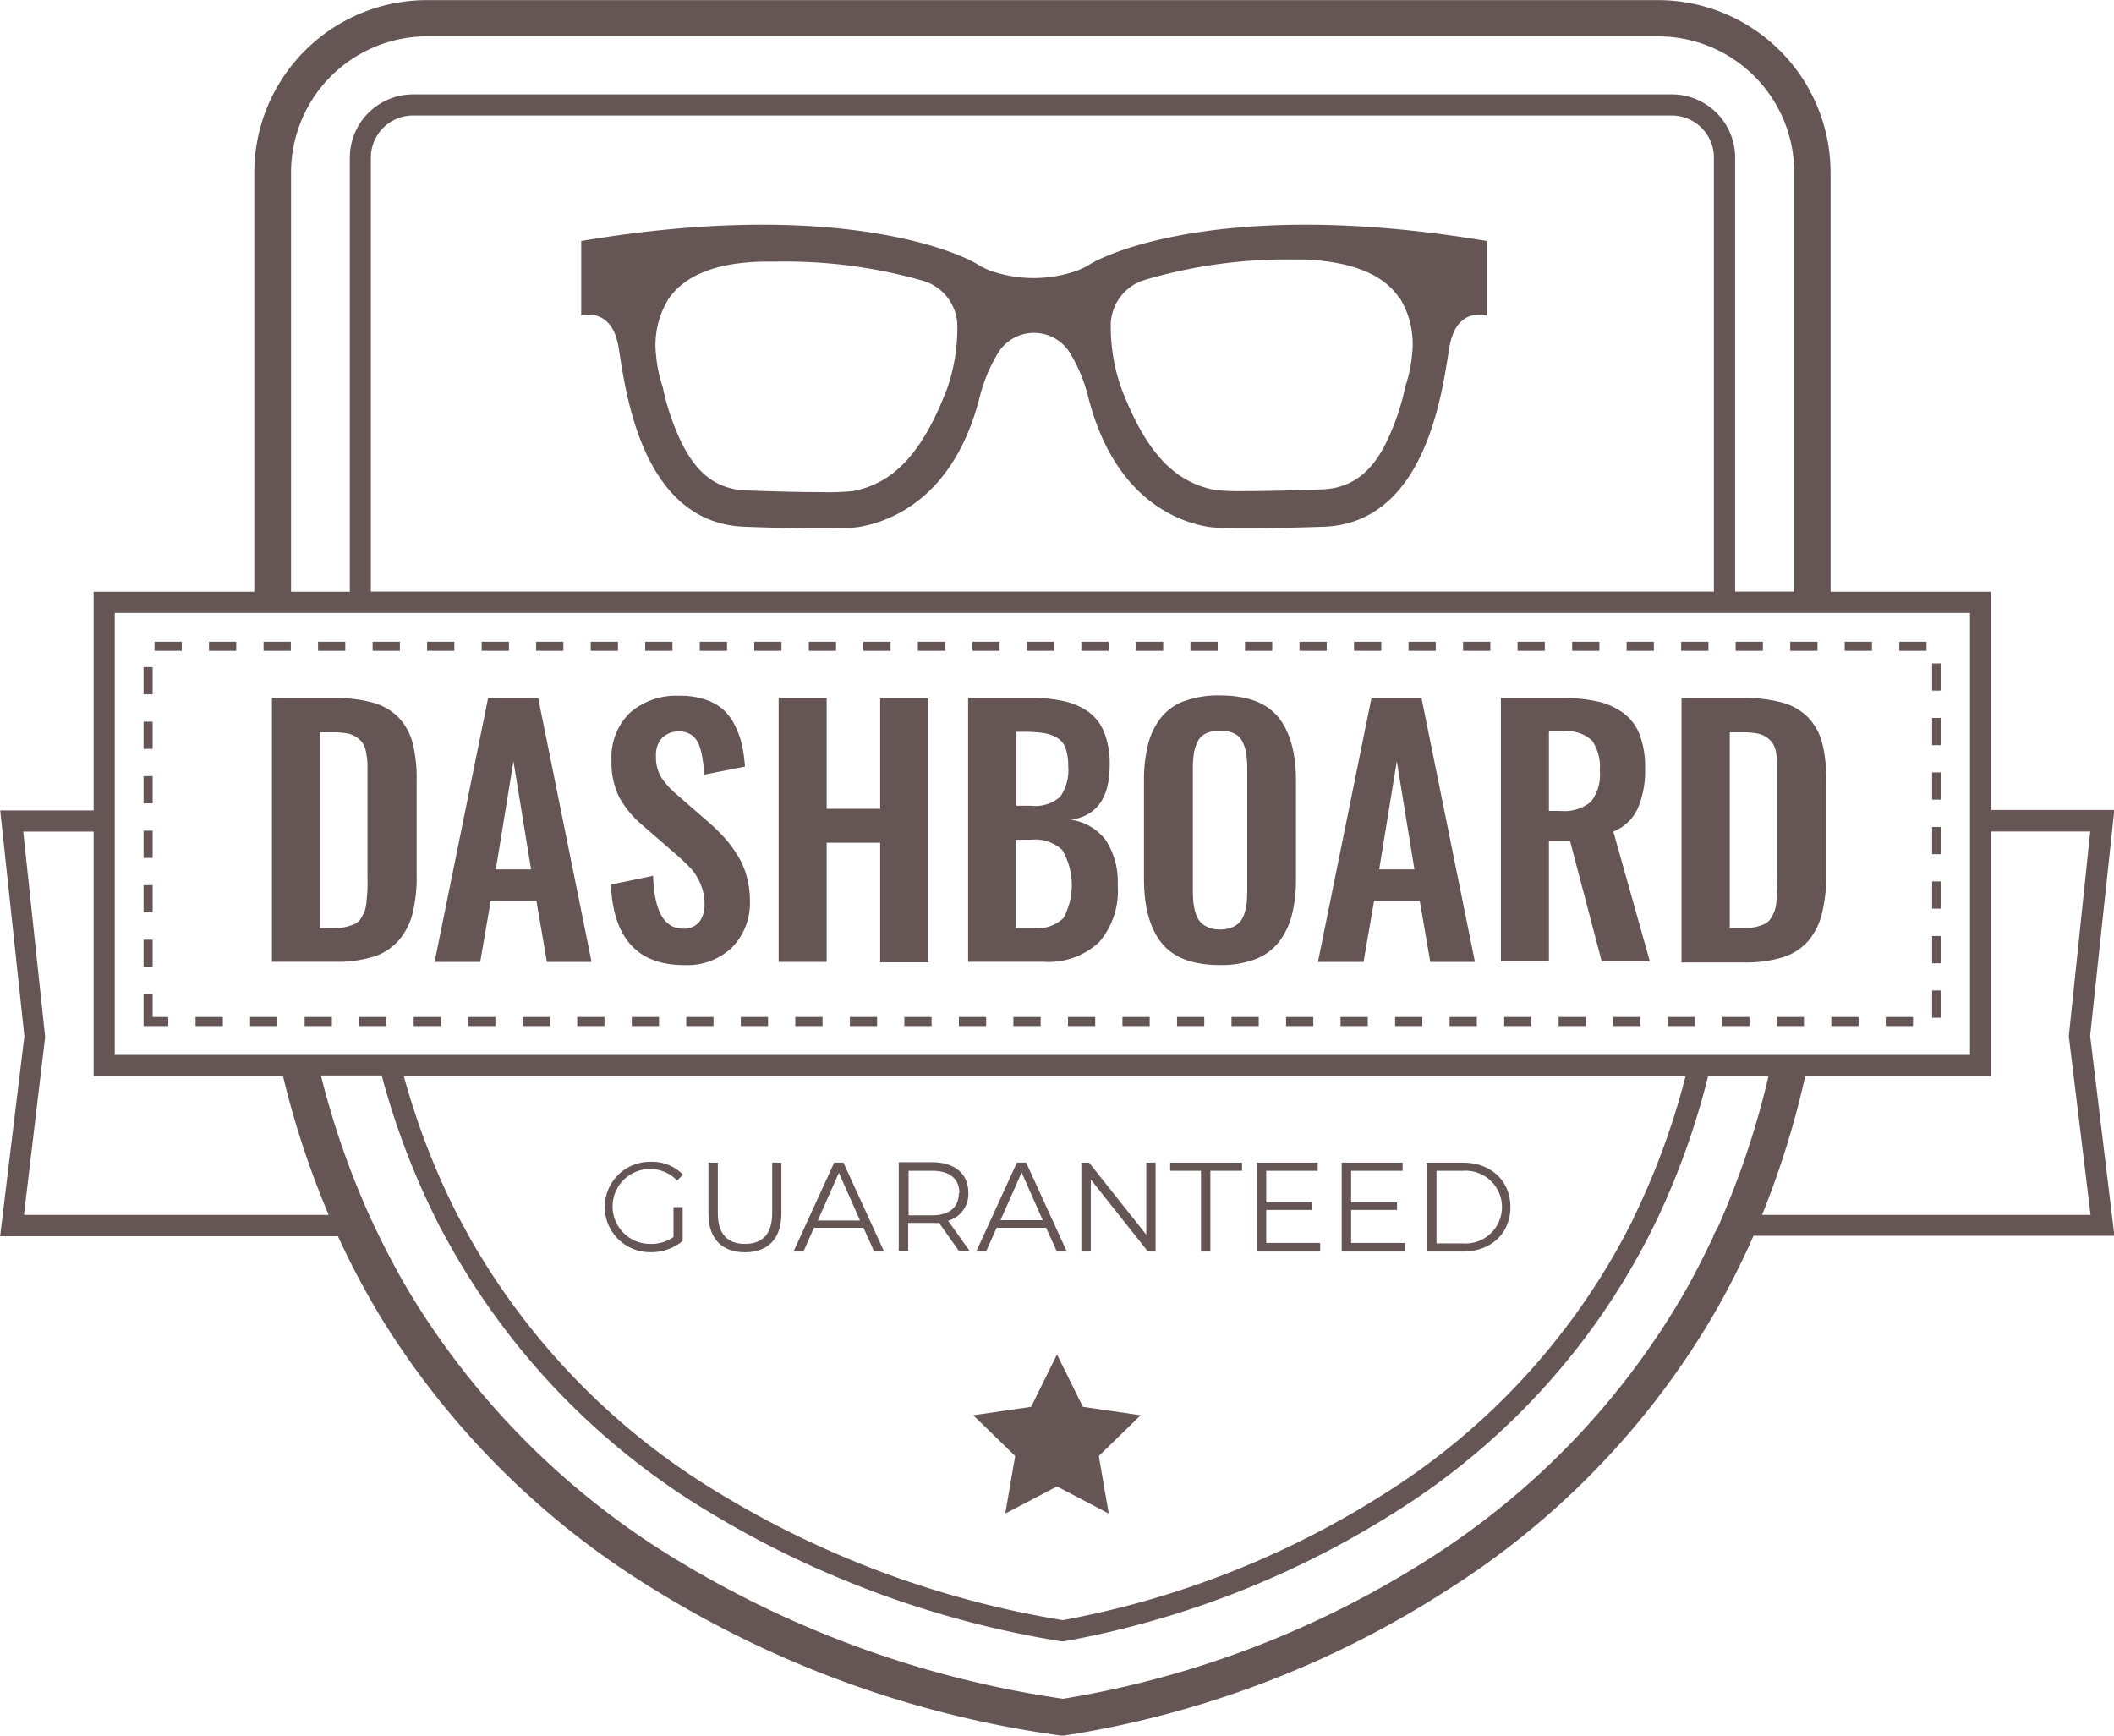 <svg id="OBJECTS" xmlns="http://www.w3.org/2000/svg" viewBox="0 0 200.26 164.42"><defs><style>.cls-1{fill:#665555;}</style></defs><title>dashboard_01</title><path class="cls-1" d="M89.19,400.5v-25H95a13.47,13.47,0,0,1,3.78.45,5.35,5.35,0,0,1,2.44,1.43,5.55,5.55,0,0,1,1.3,2.4,13.65,13.65,0,0,1,.38,3.5v9a14.47,14.47,0,0,1-.39,3.63,6.23,6.23,0,0,1-1.29,2.53A5.22,5.22,0,0,1,98.84,400a11.85,11.85,0,0,1-3.66.49h-6Zm4.55-3.19H95a5.24,5.24,0,0,0,1.19-.12,4.31,4.31,0,0,0,.86-0.29,1.39,1.39,0,0,0,.58-0.54,4.13,4.13,0,0,0,.35-0.69,3.89,3.89,0,0,0,.18-1q0.06-.64.08-1.09t0-1.34v-9.12q0-.89,0-1.43a7.43,7.43,0,0,0-.14-1.09,2.21,2.21,0,0,0-.33-0.85,2.35,2.35,0,0,0-.58-0.55,2.3,2.3,0,0,0-.9-0.35,7.53,7.53,0,0,0-1.31-.1H93.73v18.52Z" transform="translate(-63.43 -309.38)"/><path class="cls-1" d="M104.6,400.5l5.07-25h4.74l5.06,25h-4.23l-1-5.8h-4.32l-1,5.8H104.6Zm5.8-8.76h3.34l-1.67-10.25Z" transform="translate(-63.43 -309.38)"/><path class="cls-1" d="M128.23,400.8q-6.6,0-6.93-7.62l4-.83q0.15,5,2.83,5a1.85,1.85,0,0,0,1.54-.63,2.65,2.65,0,0,0,.5-1.7,4.73,4.73,0,0,0-.38-1.9,5.18,5.18,0,0,0-.87-1.42,18.53,18.53,0,0,0-1.42-1.36l-3.28-2.85a9.16,9.16,0,0,1-2.15-2.63,7.35,7.35,0,0,1-.71-3.41,5.91,5.91,0,0,1,1.71-4.52,6.67,6.67,0,0,1,4.69-1.64,7.36,7.36,0,0,1,2.42.34,5.09,5.09,0,0,1,1.74.95A5,5,0,0,1,133,378a8,8,0,0,1,.69,1.84A14,14,0,0,1,134,382l-3.89.77q0-.75-0.1-1.31a7.23,7.23,0,0,0-.23-1.13,2.91,2.91,0,0,0-.43-0.93,1.86,1.86,0,0,0-.71-0.56,2,2,0,0,0-1-.17,2.12,2.12,0,0,0-1.54.67,2.39,2.39,0,0,0-.53,1.63,3.74,3.74,0,0,0,.47,2,7.62,7.62,0,0,0,1.48,1.66l3.25,2.83a17.13,17.13,0,0,1,1.42,1.43,12.13,12.13,0,0,1,1.15,1.58,7.27,7.27,0,0,1,.84,2,8.72,8.72,0,0,1,.29,2.26,6,6,0,0,1-1.72,4.43A6.16,6.16,0,0,1,128.23,400.8Z" transform="translate(-63.43 -309.38)"/><path class="cls-1" d="M137.19,400.5v-25h4.55V386h5.07V375.54h4.55v25h-4.55V389.21h-5.07V400.5h-4.55Z" transform="translate(-63.43 -309.38)"/><path class="cls-1" d="M155.14,400.5v-25h6.11a13.07,13.07,0,0,1,3,.31,6.51,6.51,0,0,1,2.29,1,4.39,4.39,0,0,1,1.51,2,8,8,0,0,1,.5,3.06q0,4.62-3.67,5.17A5,5,0,0,1,168.2,389a7.25,7.25,0,0,1,1.11,4.25,7.4,7.4,0,0,1-1.78,5.4,7,7,0,0,1-5.22,1.84h-7.17Zm4.55-14.79h1.42a3.56,3.56,0,0,0,2.76-.86,4.38,4.38,0,0,0,.75-2.89,4.9,4.9,0,0,0-.25-1.71,1.84,1.84,0,0,0-.84-1,3.74,3.74,0,0,0-1.3-.44,13.72,13.72,0,0,0-1.9-.11h-0.63v7Zm0,11.58h1.67a3.5,3.5,0,0,0,2.82-.95,6.59,6.59,0,0,0-.1-6.41,3.74,3.74,0,0,0-3-1h-1.43v8.37Z" transform="translate(-63.43 -309.38)"/><path class="cls-1" d="M179,400.8q-3.85,0-5.53-2.09t-1.67-6.13v-9.21a13.93,13.93,0,0,1,.38-3.45,6.82,6.82,0,0,1,1.21-2.53,5,5,0,0,1,2.24-1.6,9.47,9.47,0,0,1,3.37-.53q3.84,0,5.52,2.06t1.68,6.05v9.21a13.81,13.81,0,0,1-.38,3.44,7.11,7.11,0,0,1-1.22,2.57,5.13,5.13,0,0,1-2.24,1.65A9.09,9.09,0,0,1,179,400.8Zm-1.14-3.57a3,3,0,0,0,1.14.2,2.91,2.91,0,0,0,1.13-.2,2,2,0,0,0,.75-0.51,2.23,2.23,0,0,0,.44-0.83,5.3,5.3,0,0,0,.21-1,12.12,12.12,0,0,0,.05-1.22V382.31a10.45,10.45,0,0,0-.09-1.51,3.84,3.84,0,0,0-.35-1.14,1.72,1.72,0,0,0-.79-0.8,3,3,0,0,0-1.34-.26,3,3,0,0,0-1.35.26,1.67,1.67,0,0,0-.79.8,4,4,0,0,0-.35,1.14,10.37,10.37,0,0,0-.09,1.51v11.34a12.12,12.12,0,0,0,.05,1.22,5.3,5.3,0,0,0,.21,1,2.3,2.3,0,0,0,.43.83A1.93,1.93,0,0,0,177.91,397.23Z" transform="translate(-63.43 -309.38)"/><path class="cls-1" d="M188.28,400.5l5.07-25h4.74l5.06,25h-4.23l-1-5.8h-4.32l-1,5.8h-4.29Zm5.8-8.76h3.34l-1.67-10.25Z" transform="translate(-63.43 -309.38)"/><path class="cls-1" d="M205.61,400.5v-25h5.72a15.39,15.39,0,0,1,3.39.32,6.67,6.67,0,0,1,2.46,1.08,4.58,4.58,0,0,1,1.57,2.06,8.62,8.62,0,0,1,.52,3.18,9.07,9.07,0,0,1-.7,3.84,4.28,4.28,0,0,1-2.31,2.17l3.46,12.3h-4.56l-3-11.4h-2v11.4h-4.55Zm4.55-14.3h1.1a3.94,3.94,0,0,0,2.87-.86,4.1,4.1,0,0,0,.85-2.94,4.42,4.42,0,0,0-.74-2.87,3.44,3.44,0,0,0-2.71-.87h-1.37v7.53Z" transform="translate(-63.43 -309.38)"/><path class="cls-1" d="M222.72,400.5v-25h5.81a13.47,13.47,0,0,1,3.78.45,5.35,5.35,0,0,1,2.44,1.43,5.55,5.55,0,0,1,1.3,2.4,13.65,13.65,0,0,1,.38,3.5v9A14.47,14.47,0,0,1,236,396a6.23,6.23,0,0,1-1.29,2.53,5.22,5.22,0,0,1-2.39,1.53,11.85,11.85,0,0,1-3.66.49h-6Zm4.55-3.19h1.29a5.24,5.24,0,0,0,1.19-.12,4.31,4.31,0,0,0,.86-0.29,1.39,1.39,0,0,0,.58-0.54,4.13,4.13,0,0,0,.35-0.69,3.89,3.89,0,0,0,.18-1q0.06-.64.08-1.09t0-1.34v-9.12q0-.89,0-1.43a7.43,7.43,0,0,0-.14-1.09,2.21,2.21,0,0,0-.33-0.85,2.35,2.35,0,0,0-.58-0.55,2.3,2.3,0,0,0-.9-0.35,7.53,7.53,0,0,0-1.31-.1h-1.25v18.52Z" transform="translate(-63.43 -309.38)"/><path class="cls-1" d="M127.25,423.73h0.85v3.21A4.64,4.64,0,0,1,125,428a4.28,4.28,0,1,1,0-8.56,4.15,4.15,0,0,1,3.13,1.21l-0.55.57a3.55,3.55,0,1,0-2.55,6,3.64,3.64,0,0,0,2.2-.65v-2.84Z" transform="translate(-63.43 -309.38)"/><path class="cls-1" d="M130.54,424.34v-4.82h0.89v4.79c0,2,.94,2.91,2.57,2.91s2.58-.91,2.58-2.91v-4.79h0.87v4.82c0,2.42-1.3,3.67-3.45,3.67S130.54,426.76,130.54,424.34Z" transform="translate(-63.43 -309.38)"/><path class="cls-1" d="M145.23,425.69h-4.69l-1,2.25H138.6l3.85-8.42h0.88l3.85,8.42h-0.94ZM144.9,425l-2-4.52-2,4.52h4Z" transform="translate(-63.43 -309.38)"/><path class="cls-1" d="M154.31,427.94l-1.92-2.71a6.14,6.14,0,0,1-.67,0h-2.26v2.67h-0.89v-8.42h3.15c2.14,0,3.44,1.08,3.44,2.89a2.61,2.61,0,0,1-1.92,2.65l2.06,2.89h-1Zm0-5.53c0-1.35-.89-2.12-2.57-2.12h-2.24v4.22h2.24C153.38,424.51,154.26,423.73,154.26,422.41Z" transform="translate(-63.43 -309.38)"/><path class="cls-1" d="M162.53,425.69h-4.69l-1,2.25h-0.93l3.85-8.42h0.88l3.85,8.42h-0.94Zm-0.32-.72-2-4.52-2,4.52h4Z" transform="translate(-63.43 -309.38)"/><path class="cls-1" d="M172.9,419.52v8.42h-0.73l-5.41-6.83v6.83h-0.89v-8.42h0.73l5.42,6.83v-6.83h0.88Z" transform="translate(-63.43 -309.38)"/><path class="cls-1" d="M177.28,420.29h-3v-0.77h6.81v0.77h-3v7.65h-0.89v-7.65Z" transform="translate(-63.43 -309.38)"/><path class="cls-1" d="M188.49,427.17v0.77h-6v-8.42h5.77v0.77h-4.88v3h4.35V424h-4.35v3.13h5.06Z" transform="translate(-63.43 -309.38)"/><path class="cls-1" d="M196.53,427.17v0.77h-6v-8.42h5.77v0.77h-4.88v3h4.35V424h-4.35v3.13h5.06Z" transform="translate(-63.43 -309.38)"/><path class="cls-1" d="M198.62,419.52H202c2.69,0,4.51,1.73,4.51,4.21s-1.82,4.21-4.51,4.21h-3.43v-8.42Zm3.38,7.65a3.45,3.45,0,1,0,0-6.88h-2.49v6.88H202Z" transform="translate(-63.43 -309.38)"/><path class="cls-1" d="M95.44,426.48a75.54,75.54,0,0,0,4,7.58,78.27,78.27,0,0,0,26.3,26.1,98.58,98.58,0,0,0,38.16,13.63l0.18,0,0.18,0A93.29,93.29,0,0,0,200.54,460a76.74,76.74,0,0,0,25-25.71,75.34,75.34,0,0,0,4-7.84h34.19l-2.3-18.95,2.29-21.39H252.06V365.43H236.84v-39.7a16.36,16.36,0,0,0-16.34-16.34H103.86a16.36,16.36,0,0,0-16.34,16.34v39.7H72.3v20.72H63.45l2.29,21.39-2.3,18.95h32ZM72.3,388.15v23.17H90.24a83,83,0,0,0,4.33,13.15H65.7l2-16.81v-0.11l-2.07-19.39H72.3Zm2-2V367.44H250.05v41.87H74.3V386.14ZM91,325.72a12.91,12.91,0,0,1,12.9-12.9H220.5a12.91,12.91,0,0,1,12.9,12.9v39.7h-5.6V324.32a6,6,0,0,0-6-6H102.57a6,6,0,0,0-6,6v41.11H91v-39.7Zm134.83,39.7H98.56V324.32a4,4,0,0,1,4-4H221.79a4,4,0,0,1,4,4v41.11Zm33.58,42.12,2.06,16.93H230.35a83.57,83.57,0,0,0,4.09-13.15h17.62V388.15h9.38Zm-33.65,18.93c-1,2.07-2,4.08-3.14,6a73.29,73.29,0,0,1-23.79,24.56,92,92,0,0,1-34.7,13.28,97.37,97.37,0,0,1-36.62-13.18,74.82,74.82,0,0,1-25.1-25c-1.12-1.85-2.14-3.76-3.1-5.72l-0.48-1-0.46-1a78.72,78.72,0,0,1-4.54-13.15h5.76a71.69,71.69,0,0,0,4.92,13.15c0.17,0.33.32,0.67,0.49,1s0.36,0.67.54,1A68.35,68.35,0,0,0,130,452.25a93.1,93.1,0,0,0,33.93,12.61l0.16,0,0.16,0a87.82,87.82,0,0,0,32-12.65,66.89,66.89,0,0,0,23.37-25.74l0.5-1,0.48-1a72.15,72.15,0,0,0,4.64-13.15h5.72a79.23,79.23,0,0,1-4.29,13.15c-0.14.33-.28,0.67-0.43,1S225.87,426.14,225.71,426.48ZM218,425.14c-0.23.45-.46,0.9-0.69,1.34a65,65,0,0,1-22.2,24.06,85.77,85.77,0,0,1-31,12.32,91,91,0,0,1-33-12.3,66.54,66.54,0,0,1-23.26-24.07c-0.18-.33-0.36-0.67-0.54-1s-0.36-.67-0.54-1a69.32,69.32,0,0,1-5.08-13.15H223.1A70.34,70.34,0,0,1,219,423Q218.5,424.1,218,425.14Z" transform="translate(-63.43 -309.38)"/><rect class="cls-1" x="174.75" y="60.79" width="2.58" height="0.86"/><rect class="cls-1" x="183.03" y="62.84" width="0.86" height="2.58"/><rect class="cls-1" x="183.03" y="73.17" width="0.86" height="2.58"/><rect class="cls-1" x="183.03" y="68.01" width="0.86" height="2.58"/><rect class="cls-1" x="179.92" y="60.79" width="2.58" height="0.86"/><rect class="cls-1" x="19.8" y="60.79" width="2.58" height="0.86"/><rect class="cls-1" x="13.6" y="68.36" width="0.86" height="2.58"/><rect class="cls-1" x="13.6" y="73.52" width="0.86" height="2.58"/><rect class="cls-1" x="14.64" y="60.79" width="2.58" height="0.86"/><rect class="cls-1" x="13.6" y="63.19" width="0.86" height="2.58"/><rect class="cls-1" x="18.53" y="96.34" width="2.58" height="0.86"/><polygon class="cls-1" points="14.46 78.77 14.46 78.69 13.6 78.69 13.6 78.77 13.6 81.27 14.46 81.27 14.46 78.77"/><rect class="cls-1" x="13.6" y="83.85" width="0.86" height="2.58"/><rect class="cls-1" x="13.6" y="89.02" width="0.86" height="2.58"/><polygon class="cls-1" points="15.94 96.34 14.46 96.34 14.46 94.19 13.6 94.19 13.6 97.2 15.94 97.2 15.94 96.34"/><rect class="cls-1" x="183.03" y="88.67" width="0.86" height="2.58"/><polygon class="cls-1" points="183.89 78.77 183.89 78.34 183.03 78.34 183.03 78.77 183.03 80.92 183.89 80.92 183.89 78.77"/><rect class="cls-1" x="173.48" y="96.34" width="2.58" height="0.86"/><rect class="cls-1" x="183.03" y="83.5" width="0.86" height="2.58"/><rect class="cls-1" x="178.64" y="96.34" width="2.58" height="0.86"/><rect class="cls-1" x="183.03" y="93.83" width="0.86" height="2.58"/><rect class="cls-1" x="164.42" y="60.79" width="2.58" height="0.86"/><rect class="cls-1" x="30.13" y="60.79" width="2.58" height="0.86"/><polygon class="cls-1" points="31.44 97.2 31.44 96.34 29.13 96.34 28.86 96.34 28.86 97.2 29.3 97.2 31.44 97.2"/><rect class="cls-1" x="163.15" y="96.34" width="2.58" height="0.86"/><polygon class="cls-1" points="26.27 97.2 26.27 96.34 25.64 96.34 23.69 96.34 23.69 97.2 25.79 97.2 26.27 97.2"/><polygon class="cls-1" points="171.68 61.65 172.17 61.65 172.17 60.79 171.68 60.79 169.96 60.79 169.59 60.79 169.59 61.65 169.96 61.65 171.68 61.65"/><polygon class="cls-1" points="27.53 61.65 27.55 61.65 27.55 60.79 27.53 60.79 25.8 60.79 24.97 60.79 24.97 61.65 25.8 61.65 27.53 61.65"/><polygon class="cls-1" points="170.2 97.2 170.89 97.2 170.89 96.34 170.35 96.34 168.59 96.34 168.31 96.34 168.31 97.2 168.45 97.2 170.2 97.2"/><rect class="cls-1" x="86.95" y="60.79" width="2.58" height="0.86"/><rect class="cls-1" x="92.11" y="60.79" width="2.58" height="0.86"/><rect class="cls-1" x="90.84" y="96.34" width="2.58" height="0.86"/><rect class="cls-1" x="85.67" y="96.34" width="2.58" height="0.86"/><rect class="cls-1" x="81.78" y="60.79" width="2.58" height="0.86"/><rect class="cls-1" x="80.51" y="96.34" width="2.58" height="0.86"/><rect class="cls-1" x="112.77" y="60.79" width="2.58" height="0.86"/><rect class="cls-1" x="96" y="96.34" width="2.58" height="0.86"/><rect class="cls-1" x="106.33" y="96.34" width="2.58" height="0.86"/><rect class="cls-1" x="111.5" y="96.34" width="2.58" height="0.86"/><rect class="cls-1" x="107.61" y="60.79" width="2.58" height="0.86"/><rect class="cls-1" x="116.66" y="96.34" width="2.58" height="0.86"/><rect class="cls-1" x="97.28" y="60.79" width="2.58" height="0.86"/><rect class="cls-1" x="101.17" y="96.34" width="2.58" height="0.86"/><rect class="cls-1" x="102.44" y="60.79" width="2.58" height="0.86"/><rect class="cls-1" x="59.85" y="96.34" width="2.58" height="0.86"/><rect class="cls-1" x="54.68" y="96.34" width="2.58" height="0.86"/><rect class="cls-1" x="49.52" y="96.34" width="2.58" height="0.86"/><rect class="cls-1" x="50.79" y="60.79" width="2.58" height="0.86"/><rect class="cls-1" x="76.62" y="60.79" width="2.58" height="0.86"/><rect class="cls-1" x="45.63" y="60.79" width="2.58" height="0.86"/><rect class="cls-1" x="40.46" y="60.79" width="2.58" height="0.86"/><rect class="cls-1" x="35.3" y="60.79" width="2.58" height="0.86"/><rect class="cls-1" x="70.18" y="96.34" width="2.58" height="0.86"/><rect class="cls-1" x="71.45" y="60.79" width="2.58" height="0.86"/><rect class="cls-1" x="75.34" y="96.34" width="2.58" height="0.86"/><rect class="cls-1" x="66.29" y="60.79" width="2.58" height="0.86"/><rect class="cls-1" x="61.12" y="60.79" width="2.58" height="0.86"/><rect class="cls-1" x="65.01" y="96.34" width="2.58" height="0.86"/><rect class="cls-1" x="55.96" y="60.79" width="2.58" height="0.86"/><rect class="cls-1" x="147.65" y="96.34" width="2.58" height="0.86"/><rect class="cls-1" x="148.93" y="60.79" width="2.58" height="0.86"/><rect class="cls-1" x="154.09" y="60.79" width="2.58" height="0.86"/><rect class="cls-1" x="117.94" y="60.79" width="2.58" height="0.86"/><rect class="cls-1" x="142.49" y="96.34" width="2.58" height="0.86"/><rect class="cls-1" x="159.26" y="60.79" width="2.58" height="0.86"/><rect class="cls-1" x="143.76" y="60.79" width="2.58" height="0.86"/><rect class="cls-1" x="121.83" y="96.34" width="2.58" height="0.86"/><rect class="cls-1" x="128.27" y="60.79" width="2.58" height="0.86"/><rect class="cls-1" x="126.99" y="96.34" width="2.58" height="0.86"/><rect class="cls-1" x="123.1" y="60.79" width="2.58" height="0.86"/><rect class="cls-1" x="138.6" y="60.79" width="2.58" height="0.86"/><rect class="cls-1" x="133.43" y="60.79" width="2.58" height="0.86"/><rect class="cls-1" x="132.16" y="96.34" width="2.58" height="0.86"/><rect class="cls-1" x="137.32" y="96.34" width="2.58" height="0.86"/><rect class="cls-1" x="39.19" y="96.34" width="2.58" height="0.86"/><polygon class="cls-1" points="45.71 97.2 46.71 97.2 46.93 97.2 46.93 96.34 46.71 96.34 45.71 96.34 44.7 96.34 44.35 96.34 44.35 97.2 44.7 97.2 45.71 97.2"/><rect class="cls-1" x="157.98" y="96.34" width="2.58" height="0.86"/><polygon class="cls-1" points="154.55 97.2 155.4 97.2 155.4 96.34 154.55 96.34 153.55 96.34 152.82 96.34 152.82 97.2 153.55 97.2 154.55 97.2"/><polygon class="cls-1" points="36.02 97.2 36.6 97.2 36.6 96.34 35.84 96.34 34.81 96.34 34.02 96.34 34.02 97.2 34.99 97.2 36.02 97.2"/><polygon class="cls-1" points="102.58 133.27 100.13 128.31 97.68 133.27 92.2 134.07 96.17 137.93 95.23 143.38 100.13 140.81 105.03 143.38 104.09 137.93 108.05 134.07 102.58 133.27"/><path class="cls-1" d="M166.57,334.48a6.7,6.7,0,0,1-1.68.72,12.32,12.32,0,0,1-7.08,0,6.7,6.7,0,0,1-1.68-.72c-1.81-1.18-13.42-6.35-37.64-2.27v7.07s2.9-.91,3.54,3,2.09,16.69,12,17c0,0,9,.36,10.88,0s8.71-1.9,11.34-12.33a14.92,14.92,0,0,1,1.79-4.24,4,4,0,0,1,6.68,0,14.92,14.92,0,0,1,1.79,4.24c2.63,10.43,9.43,12,11.34,12.33s10.88,0,10.88,0c9.89-.27,11.34-13.06,12-17s3.54-3,3.54-3v-7.07C180,328.13,168.38,333.3,166.57,334.48Zm-13.44,11.77c-2.31,6-5,8.9-8.89,9.65a23.42,23.42,0,0,1-3,.1c-3.12,0-7-.16-7.08-0.16h0c-3.55-.1-5.19-2.54-6.23-4.65a23,23,0,0,1-1.72-5.15v0l0,0a12.59,12.59,0,0,1-.62-2.92,8.34,8.34,0,0,1,1.16-5.41c1.55-2.27,4.57-3.47,9-3.55h1.16A47.42,47.42,0,0,1,150.95,336a4.52,4.52,0,0,1,3.17,4.41A17.57,17.57,0,0,1,153.13,346.26Zm42.9-8.64a8.34,8.34,0,0,1,1.16,5.41,12.59,12.59,0,0,1-.62,2.92l0,0v0a23,23,0,0,1-1.72,5.15c-1,2.11-2.68,4.55-6.23,4.65h0s-4,.16-7.08.16a23.42,23.42,0,0,1-3-.1c-3.92-.75-6.58-3.63-8.89-9.65a17.56,17.56,0,0,1-1-5.83,4.52,4.52,0,0,1,3.17-4.41,47.42,47.42,0,0,1,14.13-1.95H187C191.46,334.15,194.48,335.35,196,337.62Z" transform="translate(-63.43 -309.38)"/></svg>